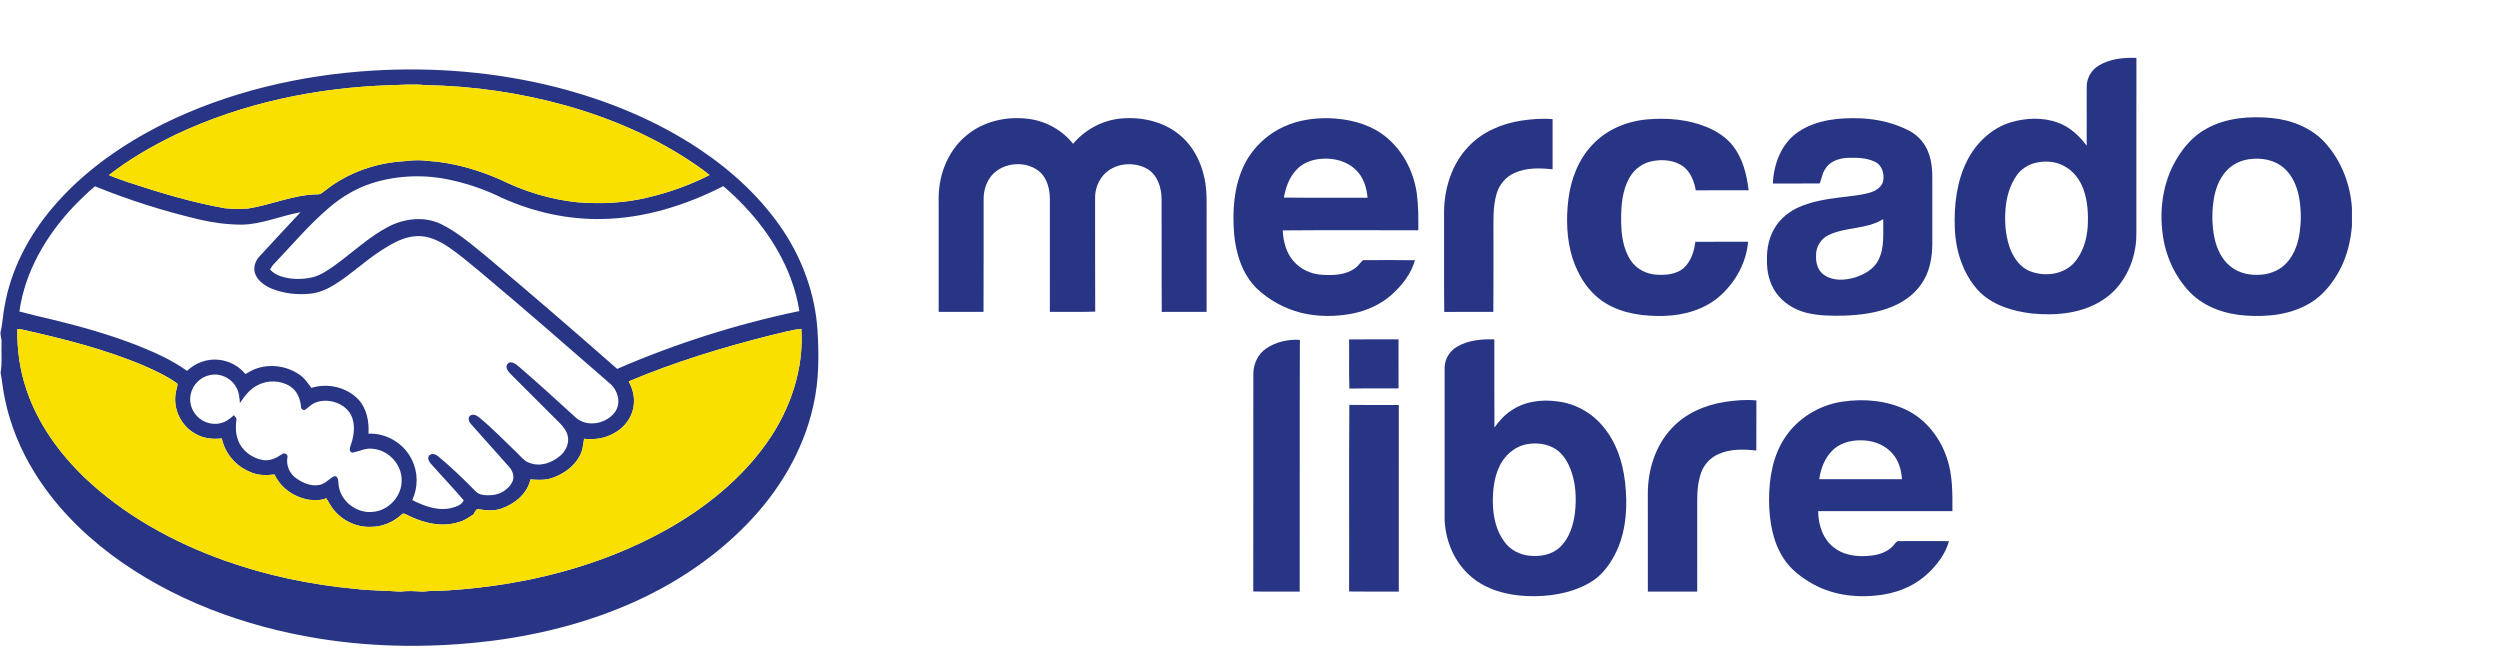 <?xml version="1.0" encoding="iso-8859-1"?>
<!-- Generator: Adobe Illustrator 16.0.0, SVG Export Plug-In . SVG Version: 6.00 Build 0)  -->
<!DOCTYPE svg PUBLIC "-//W3C//DTD SVG 1.1//EN" "http://www.w3.org/Graphics/SVG/1.1/DTD/svg11.dtd">
<svg version="1.1" id="Layer_1" xmlns="http://www.w3.org/2000/svg" xmlns:xlink="http://www.w3.org/1999/xlink" x="0px" y="0px"
	 width="778.075px" height="209px" viewBox="0 0 778.075 209" style="enable-background:new 0 0 778.075 209;" xml:space="preserve"
	>
<g>
	<g>
		<g>
			<path style="fill:#283584;" d="M653.085,20.47c3.498-2.205,7.794-2.555,11.829-2.463c-0.026,15.949-0.003,31.901-0.011,47.85
				c-0.04,2.967,0.077,5.938-0.063,8.902c-0.523,7.205-4.028,14.417-10.161,18.452c-6.461,4.348-14.634,5.084-22.2,4.374
				c-6.141-0.74-12.631-2.628-16.935-7.33c-4.687-5.243-6.899-12.308-7.15-19.248c-0.265-7.083,0.552-14.417,3.752-20.827
				c2.772-5.585,7.628-10.29,13.67-12.116c4.716-1.395,9.922-1.605,14.598,0.074c3.726,1.322,6.711,4.086,9.031,7.219
				c0.004-6.17-0.018-12.337,0.008-18.507C649.466,24.281,650.898,21.811,653.085,20.47z M633.528,50.674
				c-2.349,0.571-4.51,1.948-5.894,3.943c-2.132,3.066-3.181,6.774-3.457,10.47c-0.309,3.921-0.037,7.952,1.222,11.7
				c1.093,3.196,3.148,6.333,6.402,7.621c4.536,1.789,10.364,1.097,13.74-2.636c2.695-3.044,3.902-7.124,4.215-11.111
				c0.206-3.95,0.044-8.011-1.336-11.762c-1.068-3.008-3.144-5.74-6.005-7.234C639.731,50.17,636.477,49.99,633.528,50.674z"/>
		</g>
		<g>
			<path style="fill:#283584;" d="M115.946,21.973c19.17-1.167,38.546,0.449,57.179,5.162c15.802,4.046,31.146,10.305,44.732,19.402
				c10.132,6.8,19.299,15.261,26.047,25.48c6.005,9.108,9.778,19.733,10.515,30.639c0.501,7.89,0.493,15.901-1.303,23.643
				c-3.104,14.06-10.809,26.817-20.842,37.03c-8.954,9.178-19.63,16.604-31.124,22.251c-15.01,7.315-31.338,11.708-47.872,13.835
				c-17.959,2.264-36.256,2.19-54.142-0.692c-23.036-3.737-45.648-12.035-64.458-26.051c-9.421-7.065-17.808-15.65-24-25.709
				c-4.271-6.943-7.455-14.586-9.116-22.579c-0.618-2.798-0.862-5.655-1.384-8.468c0.571-3.022,0.162-6.115,0.298-9.171
				c0.125-1.137-0.401-2.228-0.313-3.346c0.663-2.681,0.711-5.464,1.274-8.163C3.41,83.842,8.98,73.287,16.439,64.536
				c9.381-11.056,21.49-19.516,34.39-25.981C71.078,28.574,93.473,23.35,115.946,21.973z M54.599,41.938
				c-7.267,3.52-14.318,7.573-20.69,12.554c1.984,0.884,4.061,1.539,6.104,2.268c9.819,3.247,19.77,6.233,29.965,8.048
				c2.382,0.225,4.797,0.272,7.187,0.096c7.264-1.116,14.152-4.318,21.582-4.425c1.046,0.107,1.804-0.71,2.581-1.274
				c6.984-5.53,15.768-8.563,24.626-9.049c2.334-0.283,4.712-0.427,7.054-0.092c7.798,0.464,15.426,2.665,22.572,5.765
				c7.569,3.741,15.765,6.277,24.181,7.131c7.268,0.563,14.642,0.247,21.747-1.477c6.667-1.564,13.195-3.869,19.295-6.991
				c-1.359-1.204-2.861-2.22-4.344-3.254c-12.16-8.354-25.874-14.277-40.034-18.305c-14.358-4.024-29.232-6.207-44.139-6.435
				c-3.56-0.394-7.128-0.066-10.688,0.018C98.572,27.241,75.485,32.042,54.599,41.938z M115.714,57.029
				c-4.926,1.576-9.432,4.296-13.349,7.65c-6.156,5.243-11.358,11.457-16.932,17.289c-0.571,0.556-1.023,1.215-1.388,1.922
				c0.869,0.91,1.929,1.62,3.126,2.018c3.306,1.152,6.947,1.149,10.331,0.332c2.452-0.688,4.587-2.154,6.638-3.612
				c5.578-3.991,10.574-8.843,16.685-12.05c4.996-2.596,11.196-3.35,16.387-0.865c5.095,2.489,9.425,6.233,13.799,9.786
				c13.857,11.575,27.509,23.397,41.076,35.314c18.224-7.9,37.254-13.953,56.704-18.006c-0.534-3.531-1.51-6.984-2.754-10.327
				c-4.245-11.177-11.877-20.823-20.912-28.543c-11.648,5.931-24.475,9.988-37.626,10.224c-10.713,0.243-21.416-2.143-31.168-6.535
				c-4.911-2.408-10.095-4.267-15.433-5.467C132.627,54.205,123.817,54.452,115.714,57.029z M22.842,64.344
				C14.355,73.327,7.765,84.567,6.035,96.945c3.538,0.924,7.083,1.819,10.655,2.614c8.737,2.128,17.407,4.591,25.797,7.846
				c5.471,2.165,10.92,4.573,15.724,8.019c2.636-2.525,6.384-3.888,10.029-3.435c3.144,0.35,6.13,1.966,8.133,4.422
				c0.961-0.527,1.9-1.108,2.919-1.513c4.458-1.79,9.786-1.071,13.743,1.594c1.66,1.046,2.736,2.703,3.873,4.234
				c5.062-1.605,11.085-0.232,14.719,3.7c2.563,2.842,3.281,6.83,3.056,10.541c5.611-0.247,11.166,3.104,13.537,8.195
				c1.926,3.869,1.911,8.578,0.092,12.48c3.84,1.94,8.291,3.586,12.613,2.349c1.285-0.391,2.905-0.92,3.376-2.312
				c-3.365-3.936-6.966-7.684-10.393-11.568c-0.538-0.673-1.001-1.822-0.188-2.474c0.902-0.74,2.095-0.118,2.846,0.541
				c4.01,3.329,7.75,6.974,11.409,10.681c1.233,1.348,3.236,1.336,4.919,1.252c2.665-0.147,5.254-1.653,6.513-4.032
				c0.832-1.583,0.206-3.523-0.943-4.768c-3.925-4.407-7.842-8.825-11.781-13.221c-0.633-0.663-1.193-1.782-0.497-2.603
				c0.898-0.862,2.198-0.21,2.993,0.467c4.171,3.413,7.89,7.33,11.789,11.038c1.204,1.141,2.231,2.614,3.903,3.096
				c3.284,1.27,6.973-0.044,9.51-2.268c1.631-1.38,2.684-3.542,2.4-5.707c-0.239-1.719-1.318-3.185-2.515-4.385
				c-4.978-4.955-9.926-9.937-14.907-14.888c-0.663-0.7-1.48-1.384-1.686-2.368c-0.228-0.861,0.541-1.796,1.439-1.697
				c1.075,0.118,1.874,0.946,2.684,1.59c5.927,5.106,11.696,10.393,17.477,15.665c3.659,3.159,9.878,1.797,12.389-2.172
				c1.642-2.765,0.563-6.461-1.786-8.464c-13.383-11.652-26.762-23.312-40.358-34.714c-3.247-2.658-6.424-5.419-9.903-7.776
				c-2.92-1.962-6.307-3.615-9.918-3.409c-4.02,0.159-7.595,2.253-10.901,4.352c-5.106,3.248-9.465,7.522-14.616,10.703
				c-2.305,1.443-4.864,2.584-7.595,2.857c-4.013,0.409-8.155-0.033-11.917-1.528c-2.176-0.902-4.377-2.349-5.246-4.639
				c-0.685-1.871-0.026-3.98,1.303-5.394c4.26-4.602,8.497-9.23,12.805-13.788c-6.148,1.094-12.01,3.767-18.327,3.862
				c-4.444-0.022-8.869-0.585-13.191-1.612c-11.063-2.603-21.931-6.057-32.464-10.327C27.182,59.963,24.988,62.131,22.842,64.344z
				 M5.398,102.464c-0.11,6.42,0.788,12.882,2.886,18.964c3.498,10.353,10.032,19.446,17.833,27
				c12.411,11.874,27.771,20.319,43.87,26.066c13.073,4.628,26.751,7.5,40.549,8.77c4.639,0.589,9.337,0.497,13.99,0.858
				c2.323-0.284,4.657-0.151,6.984,0c2.688-0.313,5.401-0.199,8.103-0.394c23.437-1.517,46.889-7.268,67.517-18.717
				c12.293-6.859,23.617-15.897,31.732-27.505c7.142-10.176,11.358-22.66,10.544-35.159c-3.232,0.313-6.343,1.322-9.51,1.999
				c-15.025,3.789-29.913,8.321-44.205,14.344c1.016,1.984,1.734,4.189,1.609,6.446c-0.052,4.017-2.577,7.735-6.071,9.613
				c-2.835,1.715-6.211,2.154-9.458,1.819c-0.269,1.841-0.434,3.763-1.381,5.408c-1.756,3.229-4.937,5.526-8.368,6.715
				c-2.209,0.835-4.621,0.696-6.929,0.512c-0.965,4.437-4.856,7.617-8.979,9.061c-2.438,0.895-5.077,0.585-7.57,0.144
				c-0.545,0.442-0.876,1.075-1.178,1.697c-1.432,0.883-2.791,1.94-4.462,2.349c-5.342,1.782-11.159,0.361-16.037-2.113
				c-0.578-0.257-1.369-0.839-1.896-0.169c-2.61,2.386-6.108,3.873-9.668,3.803c-4.536,0.177-9.049-2.087-11.752-5.707
				c-0.773-1.005-1.314-2.157-2.014-3.207c-1.672,0.781-3.582,0.596-5.368,0.49c-4.517-0.77-8.806-3.608-10.71-7.871
				c-2.573,0.294-5.294,0.338-7.676-0.825c-4.388-1.782-7.79-5.75-8.744-10.408c-2.794,0.324-5.736,0.033-8.195-1.425
				c-4.503-2.408-7.105-7.856-6.123-12.871c0.088-0.938,0.655-1.841,0.449-2.791c-3.078-2.238-6.561-3.851-10.029-5.39
				c-12.311-5.272-25.366-8.501-38.396-11.435C6.304,102.453,5.847,102.464,5.398,102.464z M59.392,122.54
				c-0.526,2.087-0.037,4.385,1.222,6.123c1.712,2.47,4.996,3.81,7.934,3.059c1.653-0.335,3.034-1.358,4.23-2.496
				c0.302,0.435,0.95,0.799,0.802,1.406c-0.272,2.099-0.283,4.293,0.497,6.292c1.156,3.325,4.359,5.673,7.764,6.266
				c2.154,0.354,4.201-0.659,5.938-1.819c0.766-0.695,1.973,0.122,1.657,1.086c-0.397,2.404,0.685,4.878,2.629,6.31
				c2.01,1.439,4.517,2.606,7.043,2.209c1.955-0.199,3.188-1.855,4.793-2.728c1.362-0.298,1.358,1.358,1.443,2.257
				c0.313,5.269,5.574,9.443,10.765,8.799c4.907-0.416,9.027-4.948,8.895-9.889c0.033-4.896-4.101-9.326-8.961-9.73
				c-2.15-0.342-4.134,0.751-6.178,1.171c-0.902,0.129-1.204-1.038-0.884-1.697c0.928-2.603,1.539-5.441,0.902-8.188
				c-0.965-4.904-7.014-7.345-11.443-5.765c-1.325,0.445-2.338,1.439-3.409,2.29c-0.633,0.35-1.355-0.209-1.344-0.883
				c-0.21-2.441-1.219-4.967-3.343-6.347c-2.982-1.918-6.999-2.051-10.132-0.397c-2.437,1.185-4.083,3.391-5.544,5.592
				c-0.14-1.668-0.261-3.409-1.13-4.886c-1.531-2.919-5.128-4.602-8.346-3.807C62.375,117.378,60.007,119.716,59.392,122.54z"/>
		</g>
		<g>
			<path style="fill:#283584;" d="M686.933,39.932c6.093-3.303,13.283-3.844,20.076-3.203c6.185,0.593,12.389,3.03,16.633,7.694
				c5.059,5.582,7.897,12.959,8.357,20.44v5.291c-0.365,4.749-1.499,9.484-3.719,13.721c-2.179,4.098-5.143,7.919-9.16,10.353
				c-6.016,3.714-13.368,4.484-20.289,3.979c-6.259-0.438-12.635-2.581-17.131-7.113c-4.779-4.9-7.746-11.45-8.611-18.22
				c-1.068-7.871,0.118-16.21,4.182-23.113C679.596,45.749,682.777,42.107,686.933,39.932z M699.837,49.581
				c-2.651,0.379-5.176,1.649-6.969,3.648c-2.331,2.563-3.494,5.964-3.965,9.348c-0.538,3.91-0.475,7.923,0.375,11.785
				c0.744,3.262,2.286,6.498,4.963,8.6c2.695,2.191,6.347,2.846,9.734,2.503c2.938-0.261,5.828-1.542,7.809-3.766
				c1.992-2.253,3.163-5.132,3.722-8.063c0.762-4.064,0.751-8.269,0.015-12.337c-0.656-3.332-2.04-6.671-4.635-8.958
				C707.93,49.688,703.663,48.977,699.837,49.581z"/>
		</g>
		<path style="fill:#283584;" d="M300.74,42.192c5.349-4.517,12.746-6.13,19.594-5.166c5.313,0.725,10.312,3.516,13.637,7.735
			c3.682-4.385,9.049-7.304,14.763-7.864c6.266-0.596,12.952,0.773,17.967,4.738c4.363,3.387,7.116,8.538,8.177,13.906
			c0.88,3.995,0.615,8.1,0.652,12.153c0,9.79,0,19.579,0,29.368c-4.654,0.007-9.303-0.022-13.957,0.015
			c-0.096-11.759,0.019-23.518-0.055-35.273c-0.059-3.454-1.244-7.26-4.329-9.164c-4.308-2.555-10.493-1.915-13.839,1.94
			c-1.693,1.988-2.592,4.609-2.526,7.216c0.037,11.733-0.044,23.466,0.041,35.2c-4.701,0.147-9.414,0.022-14.119,0.063
			c0.004-11.752,0-23.507,0.004-35.259c-0.041-2.846-0.758-5.865-2.776-7.975c-4.087-3.943-11.523-3.542-15.264,0.704
			c-1.716,1.995-2.563,4.646-2.577,7.26c-0.026,11.763,0.04,23.522-0.033,35.285c-4.654-0.033-9.307,0-13.961-0.019
			c0.004-10.89,0-21.784,0-32.678c0.011-2.087-0.092-4.186,0.228-6.259C293.123,52.048,295.976,46.124,300.74,42.192z"/>
		<g>
			<path style="fill:#283584;" d="M399.632,39.398c4.337-1.992,9.164-2.695,13.906-2.614c5.692,0.169,11.52,1.458,16.291,4.687
				c6.236,4.282,10.15,11.458,11.14,18.891c0.504,3.744,0.486,7.532,0.453,11.302c-14.067,0.019-28.139-0.074-42.202,0.044
				c0.188,3.395,1.046,6.925,3.343,9.535c2.26,2.662,5.692,4.164,9.156,4.296c3.461,0.177,7.286,0.048,10.143-2.165
				c0.939-0.641,1.48-1.697,2.349-2.4c5.39-0.041,10.783-0.07,16.177,0.018c-1.211,4.234-4.009,7.802-7.234,10.707
				c-3.483,3.104-7.886,5.059-12.44,5.938c-5.206,0.976-10.629,0.969-15.783-0.287c-5.147-1.311-9.962-3.943-13.821-7.595
				c-4.458-4.433-6.447-10.736-7.01-16.869c-0.56-6.921-0.151-14.13,2.677-20.562C389.261,46.617,393.973,41.96,399.632,39.398z
				 M403.302,53.053c-2.132,2.315-3.17,5.39-3.715,8.438c8.674,0.092,17.351,0.015,26.029,0.04
				c-0.254-3.129-1.252-6.373-3.575-8.596c-2.875-2.879-7.179-3.899-11.137-3.479C408.059,49.71,405.198,50.855,403.302,53.053z"/>
		</g>
		<g>
			<path style="fill:#283584;" d="M559.62,41.095c5.696-3.888,12.912-4.525,19.619-4.267c5.235,0.258,10.47,1.491,15.124,3.943
				c2.677,1.443,4.793,3.881,5.832,6.745c1.171,3.019,1.252,6.307,1.197,9.502c0,6.387,0,12.771,0,19.159
				c-0.059,3.807-0.714,7.724-2.666,11.049c-2.154,3.818-5.817,6.583-9.826,8.217c-4.812,1.992-10.058,2.643-15.224,2.809
				c-3.88,0.044-7.827,0.044-11.604-0.946c-3.656-0.95-7.08-3.056-9.285-6.159c-2.098-2.931-2.931-6.616-2.853-10.18
				c-0.096-3.623,0.659-7.36,2.658-10.426c1.719-2.695,4.333-4.738,7.231-6.049c4.035-1.786,8.438-2.493,12.79-3.045
				c3.177-0.423,6.414-0.619,9.506-1.539c1.697-0.538,3.486-1.624,3.961-3.46c0.471-2.235-0.269-5.015-2.47-6.056
				c-2.603-1.296-5.604-1.348-8.442-1.271c-2.739,0.103-5.78,1.064-7.175,3.616c-0.92,1.299-1.023,2.967-1.646,4.352
				c-4.856,0.066-9.716,0.007-14.575,0.026C552.01,51.028,554.425,44.629,559.62,41.095z M569.166,73.136
				c-2.426,1.104-4.028,3.689-3.95,6.354c-0.133,2.301,0.567,4.922,2.654,6.185c2.772,1.852,6.373,1.576,9.436,0.685
				c2.934-0.958,5.964-2.596,7.345-5.508c1.97-3.928,1.377-8.423,1.465-12.661C580.995,71.413,574.534,70.57,569.166,73.136z"/>
		</g>
		<path style="fill:#283584;" d="M473.525,37.535c3.199-0.468,6.454-0.736,9.69-0.456c0,5.206,0,10.411,0,15.617
			c-4.02-0.446-8.31-0.556-12.042,1.226c-2.629,1.218-4.617,3.641-5.397,6.42c-1.219,4.167-0.935,8.56-0.968,12.845
			c-0.026,7.963,0.048,15.927-0.037,23.886c-5.095-0.011-10.191-0.041-15.282,0.015c-0.122-10.404-0.015-20.812-0.055-31.216
			c0.081-7.415,2.496-15.069,7.768-20.44C461.487,40.959,467.473,38.462,473.525,37.535z"/>
		<path style="fill:#283584;" d="M495.715,44.942c4.455-4.731,10.827-7.312,17.237-7.809c6.115-0.501,12.448,0.044,18.169,2.378
			c3.144,1.289,6.115,3.174,8.221,5.887c3.078,3.936,4.307,8.946,4.889,13.821c-5.489,0.029-10.978,0.011-16.468,0.011
			c-0.457-2.754-1.564-5.604-3.821-7.367c-2.717-2.018-6.354-2.334-9.594-1.734c-3.019,0.534-5.71,2.496-7.194,5.166
			c-2.275,3.961-2.632,8.667-2.603,13.136c-0.004,4.367,0.534,8.991,3.037,12.694c1.76,2.628,4.826,4.186,7.956,4.366
			c2.886,0.188,6.101-0.092,8.42-2.002c2.297-2.091,3.317-5.221,3.667-8.225c5.474-0.044,10.949-0.011,16.427-0.018
			c-0.534,6.45-3.888,12.488-8.652,16.788c-4.716,4.223-11.1,6.082-17.333,6.284c-6.248,0.184-12.794-0.6-18.242-3.88
			c-5.202-3.107-8.659-8.526-10.456-14.211c-1.797-5.839-1.981-12.072-1.256-18.103C488.874,55.825,491.256,49.555,495.715,44.942z"
			/>
		<path style="fill:#283584;" d="M393.995,108.512c3.048-2.105,6.892-2.982,10.566-2.731c-0.099,26.114,0,52.231-0.052,78.348
			c-4.819-0.033-9.642,0.052-14.458-0.044c0.044-22.605-0.004-45.207,0.026-67.812C390.1,113.262,391.492,110.25,393.995,108.512z"
			/>
		<path style="fill:#283584;" d="M419.873,105.641c5.128-0.059,10.26-0.015,15.389-0.025c0.007,5.091,0,10.18,0.007,15.271
			c-5.103,0.048-10.202-0.051-15.301,0.052C419.778,115.843,419.965,110.736,419.873,105.641z"/>
		<g>
			<path style="fill:#283584;" d="M453.431,107.938c3.479-2.095,7.687-2.422,11.656-2.319c0.018,9.149-0.03,18.298,0.026,27.446
				c1.443-2.032,3.122-3.932,5.239-5.287c4.12-2.872,9.403-3.531,14.288-2.857c5.659,0.641,10.979,3.63,14.509,8.092
				c4.536,5.519,6.435,12.72,6.863,19.737c0.479,6.841-0.273,13.983-3.545,20.109c-1.852,3.486-4.418,6.715-7.93,8.633
				c-5.883,3.313-12.827,4.314-19.501,4.009c-6.119-0.291-12.429-1.959-17.164-6.016c-5.099-4.3-7.941-10.927-8.254-17.524
				c-0.008-15.834-0.004-31.673-0.004-47.507C449.606,111.796,451.156,109.274,453.431,107.938z M475.193,138.256
				c-3.954,0.736-7.223,3.729-8.755,7.389c-1.476,3.387-1.848,7.139-1.819,10.794c0.063,4.296,1.009,8.762,3.648,12.245
				c1.811,2.496,4.782,4.017,7.834,4.274c3.306,0.361,6.947-0.32,9.425-2.684c2.872-2.714,4.112-6.686,4.624-10.504
				c0.545-4.709,0.324-9.631-1.487-14.063c-0.983-2.356-2.411-4.665-4.635-6.023C481.422,138.076,478.168,137.704,475.193,138.256z"
				/>
		</g>
		<path style="fill:#283584;" d="M536.893,125.072c3.221-0.46,6.502-0.777,9.753-0.442c-0.044,5.199,0.011,10.394-0.026,15.592
			c-3.98-0.438-8.217-0.567-11.925,1.178c-2.459,1.097-4.4,3.243-5.279,5.784c-1.171,3.306-1.215,6.87-1.193,10.334
			c-0.004,8.869,0.003,17.738-0.004,26.603c-5.121,0.004-10.242,0.004-15.36,0c-0.015-10.084,0-20.171-0.007-30.255
			c-0.055-7.43,2.29-15.139,7.47-20.61C524.619,128.614,530.723,126.026,536.893,125.072z"/>
		<g>
			<path style="fill:#283584;" d="M555.577,136.121c4.002-6.02,10.677-10.059,17.797-11.111c6.693-1.001,13.795-0.401,19.943,2.566
				c6.112,2.927,10.544,8.696,12.646,15.054c1.785,5.287,1.708,10.945,1.686,16.457c-13.931,0.003-27.859,0.022-41.783-0.011
				c0.018,4.182,1.432,8.667,4.864,11.295c2.573,2.087,5.971,2.75,9.211,2.71c3.159-0.059,6.623-0.604,8.965-2.919
				c0.615-0.53,0.979-1.355,1.693-1.752c5.324-0.033,10.647-0.026,15.971,0c-1.049,3.921-3.608,7.227-6.491,9.996
				c-3.751,3.604-8.703,5.791-13.806,6.619c-7.437,1.219-15.389,0.442-22.049-3.262c-3.505-1.977-6.852-4.462-9.057-7.882
				c-3.531-5.334-4.525-11.892-4.587-18.168C550.574,148.925,551.734,141.853,555.577,136.121z M570.712,139.803
				c-2.647,2.382-4.042,5.868-4.506,9.344c8.578,0.018,17.156,0.007,25.734,0.004c-0.158-2.798-0.972-5.663-2.809-7.835
				c-2.165-2.577-5.482-4.02-8.806-4.234C576.957,136.839,573.304,137.501,570.712,139.803z"/>
		</g>
		<path style="fill:#283584;" d="M419.877,184.088c0.074-19.358-0.077-38.719,0.077-58.074c5.128,0.088,10.264,0.004,15.396,0.044
			c0,19.354,0.007,38.708-0.004,58.063C430.189,184.107,425.035,184.169,419.877,184.088z"/>
	</g>
	<g>
		<path style="fill:#F9E000;" d="M54.599,41.938c20.886-9.896,43.973-14.697,66.998-15.422c3.56-0.085,7.127-0.412,10.688-0.018
			c14.907,0.228,29.78,2.411,44.139,6.435c14.159,4.028,27.874,9.952,40.034,18.305c1.484,1.035,2.986,2.05,4.344,3.254
			c-6.101,3.122-12.628,5.427-19.295,6.991c-7.105,1.723-14.48,2.04-21.747,1.477c-8.416-0.854-16.611-3.391-24.181-7.131
			c-7.146-3.1-14.774-5.301-22.572-5.765c-2.342-0.335-4.72-0.191-7.054,0.092c-8.858,0.486-17.642,3.52-24.626,9.049
			c-0.777,0.563-1.535,1.381-2.581,1.274c-7.429,0.107-14.318,3.31-21.582,4.425c-2.389,0.177-4.804,0.129-7.187-0.096
			c-10.194-1.815-20.146-4.801-29.965-8.048c-2.043-0.729-4.12-1.384-6.104-2.268C40.281,49.511,47.332,45.458,54.599,41.938z"/>
		<path style="fill:#F9E000;" d="M5.398,102.464c0.449,0,0.906-0.011,1.351,0.07c13.029,2.934,26.084,6.163,38.396,11.435
			c3.468,1.539,6.951,3.151,10.029,5.39c0.206,0.95-0.361,1.852-0.449,2.791c-0.983,5.015,1.62,10.463,6.123,12.871
			c2.459,1.458,5.401,1.749,8.195,1.425c0.954,4.657,4.355,8.626,8.744,10.408c2.382,1.164,5.103,1.12,7.676,0.825
			c1.903,4.263,6.192,7.102,10.71,7.871c1.786,0.106,3.696,0.291,5.368-0.49c0.699,1.049,1.24,2.202,2.014,3.207
			c2.702,3.619,7.216,5.883,11.752,5.707c3.56,0.07,7.058-1.417,9.668-3.803c0.527-0.67,1.318-0.088,1.896,0.169
			c4.878,2.474,10.695,3.895,16.037,2.113c1.671-0.409,3.03-1.465,4.462-2.349c0.302-0.623,0.633-1.255,1.178-1.697
			c2.492,0.442,5.132,0.751,7.57-0.144c4.123-1.443,8.015-4.624,8.979-9.061c2.308,0.184,4.72,0.324,6.929-0.512
			c3.431-1.189,6.612-3.487,8.368-6.715c0.946-1.646,1.112-3.567,1.381-5.408c3.247,0.335,6.623-0.104,9.458-1.819
			c3.494-1.877,6.02-5.596,6.071-9.613c0.125-2.257-0.593-4.462-1.609-6.446c14.292-6.023,29.18-10.555,44.205-14.344
			c3.166-0.677,6.277-1.686,9.51-1.999c0.814,12.499-3.402,24.983-10.544,35.159c-8.115,11.608-19.439,20.646-31.732,27.505
			c-20.628,11.45-44.08,17.201-67.517,18.717c-2.702,0.195-5.416,0.081-8.103,0.394c-2.327-0.151-4.661-0.284-6.984,0
			c-4.653-0.361-9.351-0.269-13.99-0.858c-13.799-1.27-27.476-4.142-40.549-8.77c-16.1-5.747-31.459-14.192-43.87-26.066
			c-7.801-7.555-14.336-16.648-17.833-27C6.186,115.346,5.288,108.884,5.398,102.464z"/>
	</g>
</g>
</svg>
